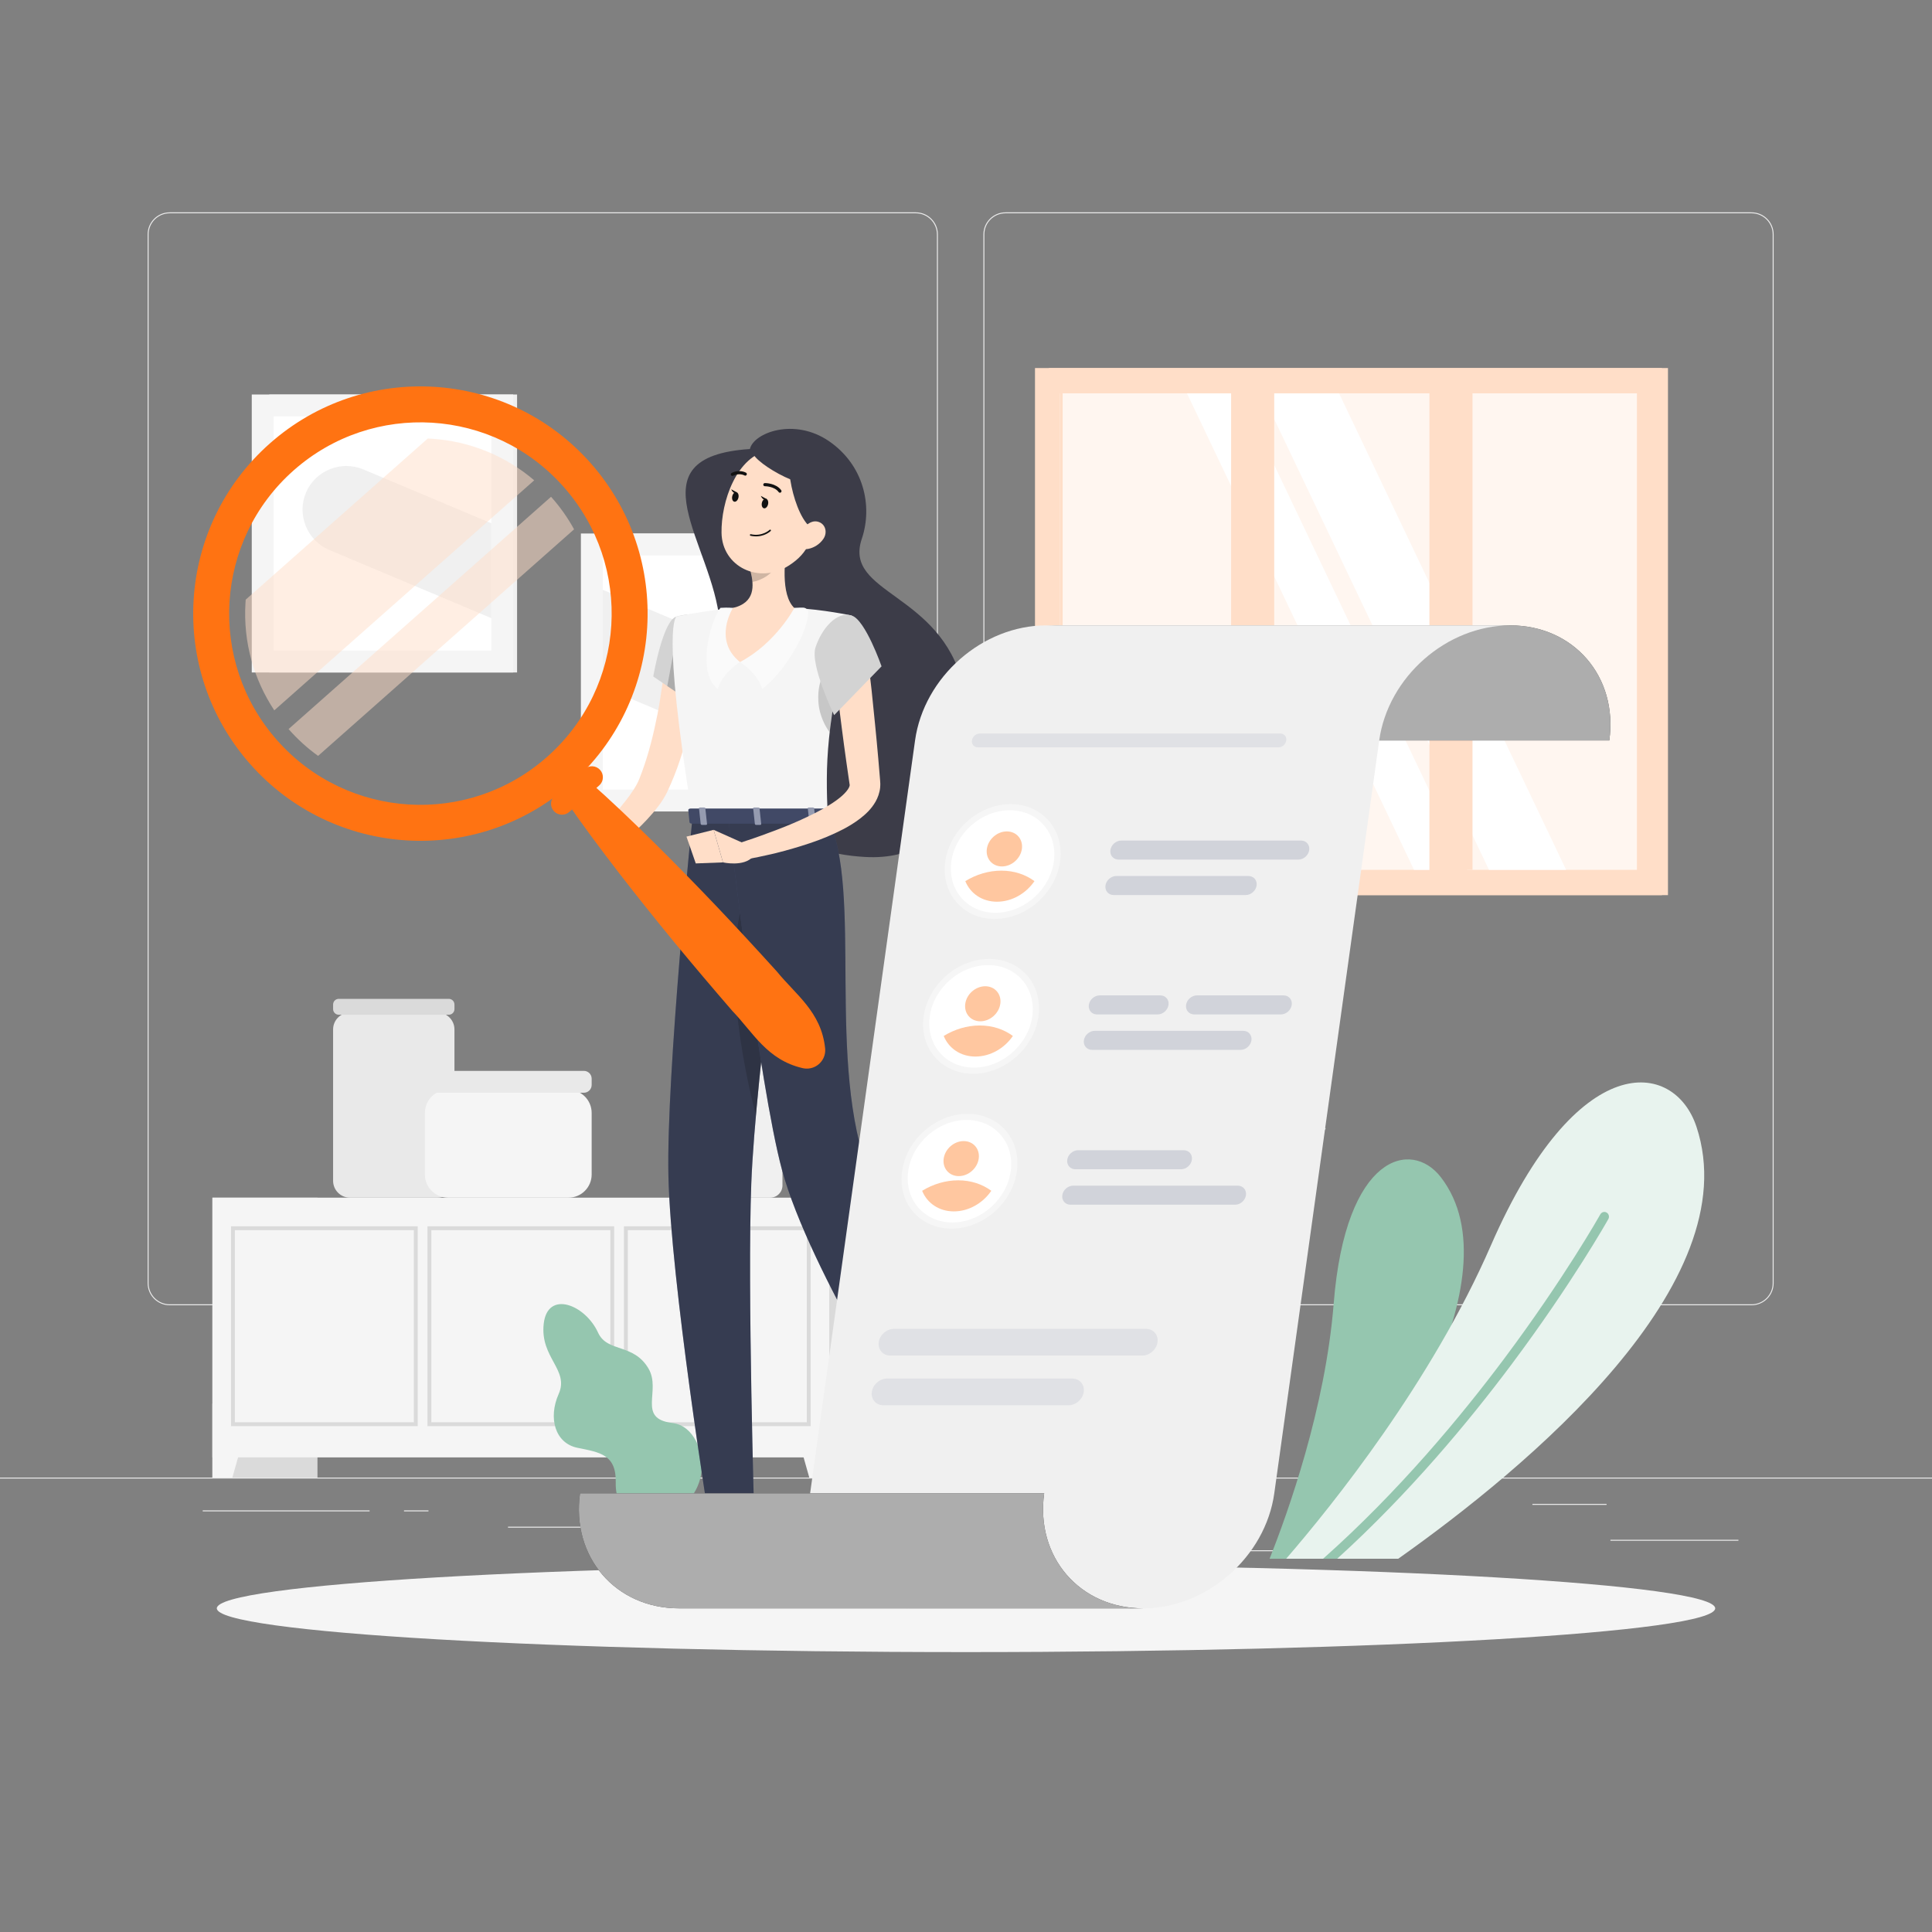 <svg width="160" height="160" viewBox="0 0 160 160" fill="none" xmlns="http://www.w3.org/2000/svg">
<rect x="0" y="0" width="160" height="160" fill="#808080" stroke="none"/>
<path d="M160 122.367H0V122.447H160V122.367Z" fill="#EBEBEB"/>
<path d="M143.968 127.518H133.369V127.598H143.968V127.518Z" fill="#EBEBEB"/>
<path d="M105.99 128.386H103.208V128.466H105.99V128.386Z" fill="#EBEBEB"/>
<path d="M133.049 124.547H126.908V124.627H133.049V124.547Z" fill="#EBEBEB"/>
<path d="M30.609 125.084H16.787V125.164H30.609V125.084Z" fill="#EBEBEB"/>
<path d="M35.485 125.084H33.458V125.164H35.485V125.084Z" fill="#EBEBEB"/>
<path d="M72.047 126.435H42.071V126.515H72.047V126.435Z" fill="#EBEBEB"/>
<path d="M75.844 108.096H14.053C13.046 108.096 12.226 107.276 12.226 106.269V19.411C12.226 18.404 13.046 17.585 14.053 17.585H75.844C76.851 17.585 77.671 18.404 77.671 19.411V106.269C77.671 107.276 76.851 108.096 75.844 108.096ZM14.053 17.665C13.089 17.665 12.306 18.448 12.306 19.412V106.27C12.306 107.233 13.089 108.016 14.053 108.016H75.844C76.807 108.016 77.591 107.233 77.591 106.27V19.411C77.591 18.448 76.807 17.665 75.844 17.665L14.053 17.665Z" fill="#EBEBEB"/>
<path d="M145.059 108.096H83.268C82.261 108.096 81.441 107.276 81.441 106.269V19.411C81.441 18.404 82.261 17.585 83.268 17.585H145.059C146.066 17.585 146.886 18.404 146.886 19.411V106.269C146.886 107.276 146.066 108.096 145.059 108.096ZM83.268 17.665C82.305 17.665 81.521 18.448 81.521 19.412V106.27C81.521 107.233 82.305 108.016 83.268 108.016H145.059C146.022 108.016 146.806 107.233 146.806 106.27V19.411C146.806 18.448 146.022 17.665 145.059 17.665L83.268 17.665Z" fill="#EBEBEB"/>
<path d="M17.591 122.367H26.291L26.291 99.186H17.591L17.591 122.367Z" fill="#DADADA"/>
<path d="M19.244 122.367H17.591V116.241H20.976L19.244 122.367Z" fill="#F5F5F5"/>
<path d="M67.233 122.367H75.933V99.186H67.233V122.367Z" fill="#DADADA"/>
<path d="M17.591 120.695H68.674V99.186H17.591V120.695Z" fill="#F5F5F5"/>
<path d="M67.022 122.367H68.675V116.241H65.29L67.022 122.367Z" fill="#F5F5F5"/>
<path d="M67.136 118.106H51.673V101.556H67.136V118.106ZM51.993 117.786H66.816V101.876H51.993V117.786Z" fill="#DADADA"/>
<path d="M50.864 118.106H35.402V101.556H50.864V118.106ZM35.722 117.786H50.544V101.876H35.722V117.786Z" fill="#DADADA"/>
<path d="M34.593 118.106H19.13V101.556H34.593L34.593 118.106ZM19.45 117.786H34.273V101.876H19.45V117.786Z" fill="#DADADA"/>
<path d="M86.868 74.131H138.134V30.48L86.868 30.48V74.131Z" fill="#FFDEC8"/>
<path d="M85.714 74.131H137.633V30.48L85.714 30.48V74.131Z" fill="#FFDEC8"/>
<path d="M135.562 72.036V32.575L87.785 32.575V72.036H135.562Z" fill="#FFF6F0"/>
<path d="M129.699 72.036L110.896 32.575H104.509L123.312 72.036H129.699Z" fill="white"/>
<path d="M121.502 72.036L102.698 32.575H98.3L117.104 72.036H121.502Z" fill="white"/>
<path d="M105.525 72.036L105.525 32.575H103.055V72.036H105.525Z" fill="#FFDEC8"/>
<path d="M121.947 72.036L121.947 32.575H119.477V72.036H121.947Z" fill="#FFDEC8"/>
<path d="M105.08 73.365L105.08 31.017H101.957L101.957 73.365H105.08Z" fill="#FFDEC8"/>
<path d="M121.502 73.365L121.502 31.017H118.379L118.379 73.365H121.502Z" fill="#FFDEC8"/>
<path d="M88.005 72.036L88.005 32.575H87.785L87.785 72.036H88.005Z" fill="#FFDEC8"/>
<path d="M36.238 99.186H28.983C28.212 99.186 27.586 98.56 27.586 97.789V85.254C27.586 84.482 28.212 83.857 28.983 83.857H36.238C37.01 83.857 37.636 84.482 37.636 85.254V97.789C37.636 98.56 37.01 99.186 36.238 99.186Z" fill="#E9E9E9"/>
<path d="M37.167 84.037H28.055C27.796 84.037 27.586 83.827 27.586 83.568V83.189C27.586 82.93 27.796 82.72 28.055 82.72H37.167C37.426 82.72 37.636 82.93 37.636 83.189V83.568C37.636 83.827 37.426 84.037 37.167 84.037Z" fill="#DADADA"/>
<path d="M63.786 99.186H58.52C57.96 99.186 57.506 98.732 57.506 98.172V89.074C57.506 88.514 57.96 88.06 58.52 88.06H63.786C64.346 88.06 64.8 88.514 64.8 89.074V98.172C64.8 98.732 64.346 99.186 63.786 99.186Z" fill="#F0F0F0"/>
<path d="M64.46 88.191H57.846C57.658 88.191 57.506 88.039 57.506 87.851V87.575C57.506 87.387 57.658 87.235 57.846 87.235H64.46C64.648 87.235 64.8 87.387 64.8 87.575V87.851C64.8 88.039 64.648 88.191 64.46 88.191Z" fill="#E6E6E6"/>
<path d="M47.079 99.186H37.108C36.048 99.186 35.188 98.326 35.188 97.266V92.167C35.188 91.106 36.048 90.247 37.108 90.247H47.079C48.139 90.247 48.999 91.106 48.999 92.167V97.266C48.999 98.326 48.139 99.186 47.079 99.186Z" fill="#F5F5F5"/>
<path d="M48.355 90.496H35.833C35.477 90.496 35.188 90.207 35.188 89.851V89.33C35.188 88.974 35.477 88.685 35.833 88.685H48.355C48.711 88.685 48.999 88.974 48.999 89.33V89.851C48.999 90.207 48.71 90.496 48.355 90.496Z" fill="#E9E9E9"/>
<path d="M90.379 122.367H91.991V95.921H90.379V122.367Z" fill="#E6E6E6"/>
<path d="M84.796 122.367H86.408V95.921H84.796V122.367Z" fill="#F5F5F5"/>
<path d="M22.297 55.691H42.822V32.672H22.297L22.297 55.691Z" fill="#F0F0F0"/>
<path d="M20.85 55.691H42.503V32.672H20.85L20.85 55.691Z" fill="#F5F5F5"/>
<path d="M22.664 34.486V53.877H40.689V34.486H22.664Z" fill="white"/>
<path d="M28.687 38.592C27.267 38.592 25.918 39.425 25.336 40.807C24.564 42.639 25.436 44.773 27.272 45.545L40.69 51.192V43.335L30.079 38.871C29.624 38.681 29.151 38.592 28.687 38.592Z" fill="#F0F0F0"/>
<path d="M49.554 67.201H70.08V44.182H49.554V67.201Z" fill="#F0F0F0"/>
<path d="M48.107 67.201H69.76V44.182H48.107V67.201Z" fill="#F5F5F5"/>
<path d="M49.92 45.995V65.386H67.946V45.995H49.92Z" fill="white"/>
<path d="M60.962 53.493L49.921 48.847V56.889L58.089 60.324C59.969 61.113 62.154 60.222 62.944 58.342C63.733 56.467 62.842 54.282 60.962 53.493Z" fill="#F0F0F0"/>
<path d="M109.508 129.088C114.193 122.852 125.748 105.85 119.333 97.501C116.887 94.318 111.432 95.579 110.45 107.958C109.762 116.636 106.628 125.353 105.141 129.088H109.508Z" fill="#95C6AF"/>
<path d="M107.3 129.088C110.338 123.764 112.447 118.129 113.761 113.988C115.532 108.409 116.286 104.26 116.293 104.219C116.32 104.071 116.225 103.928 116.082 103.901C115.938 103.873 115.8 103.971 115.774 104.119C115.766 104.161 115.018 108.28 113.256 113.826C111.927 118.01 109.783 123.727 106.686 129.087H107.3V129.088Z" fill="#95C6AF"/>
<path d="M140.494 93.312C138.65 87.747 130.615 86.742 123.47 103.141C118.548 114.439 110.383 124.609 106.514 129.088H115.796C126.448 121.552 144.802 106.311 140.494 93.312Z" fill="#E8F3EE"/>
<path d="M133.056 100.421C132.874 100.311 132.639 100.376 132.534 100.564C132.504 100.617 129.55 105.864 124.545 112.551C120.987 117.305 115.801 123.557 109.573 129.088H110.739C116.722 123.663 121.704 117.641 125.158 113.023C130.192 106.296 133.167 101.012 133.195 100.959C133.302 100.771 133.239 100.529 133.056 100.421Z" fill="#95C6AF"/>
<path d="M50.993 122.806C50.977 123.413 51.101 124.002 51.321 124.523H56.765C58.154 123.22 58.56 121.079 57.64 119.339C57.231 118.566 56.61 117.958 55.667 117.843C52.717 117.481 54.789 115.177 53.705 113.336C52.457 111.216 50.292 112.036 49.528 110.361C48.465 108.033 45.344 106.816 45.028 109.629C44.713 112.443 47.16 113.432 46.269 115.436C45.377 117.44 45.973 119.523 47.823 119.901C49.673 120.278 51.055 120.449 50.993 122.806Z" fill="#95C6AF"/>
<path d="M55.984 124.523L48.066 111.851C48.002 111.749 47.871 111.719 47.772 111.785C47.673 111.851 47.644 111.987 47.708 112.089L55.477 124.523H55.984Z" fill="#95C6AF"/>
<path d="M81.461 128.467C96.209 109.033 103.175 94.267 101.641 85.613C101.579 85.268 101.801 84.937 102.135 84.874C102.469 84.81 102.79 85.039 102.851 85.384C103.774 90.589 101.881 97.746 97.226 106.655C93.828 113.158 88.963 120.606 82.739 128.841L81.461 128.467Z" fill="#95C6AF"/>
<path d="M100.734 98.356C100.734 98.356 104.98 101.352 109.792 93.441C109.792 93.441 102.033 90.757 100.734 98.356Z" fill="#E8F3EE"/>
<path d="M98.458 102.567C98.458 102.567 101.593 98.358 94.208 92.959C94.208 92.959 91.18 100.806 98.458 102.567Z" fill="#E8F3EE"/>
<path d="M102.389 89.474C102.389 89.474 106.704 86.585 101.486 78.953C101.486 78.953 96.097 85.309 102.389 89.474Z" fill="#E8F3EE"/>
<path d="M94.132 111.184C94.132 111.184 97.145 115.487 104.266 109.722C104.266 109.722 97.844 104.487 94.132 111.184Z" fill="#E8F3EE"/>
<path d="M91.184 115.112C91.184 115.112 94.976 111.526 88.607 104.89C88.607 104.89 84.311 112.078 91.184 115.112Z" fill="#E8F3EE"/>
<path d="M87.665 120.903C87.665 120.903 90.599 125.264 97.824 119.639C97.824 119.639 91.499 114.28 87.665 120.903Z" fill="#E8F3EE"/>
<path d="M80 136.819C114.266 136.819 142.045 135.197 142.045 133.196C142.045 131.195 114.266 129.573 80 129.573C45.734 129.573 17.956 131.195 17.956 133.196C17.956 135.197 45.734 136.819 80 136.819Z" fill="#F5F5F5"/>
<path d="M62.103 37.186C62.41 35.84 65.77 34.56 68.65 36.533C71.53 38.507 72.293 41.893 71.37 44.624C69.823 49.2 77.892 49.031 79.761 56.747C81.236 62.84 79.868 71.438 71.635 70.97C59.069 70.256 60.154 57.973 59.602 51.52C59.05 45.067 52.196 37.839 62.103 37.186Z" fill="#3C3C48"/>
<path d="M57.951 54.419C57.898 55.353 57.788 56.209 57.666 57.096C57.54 57.975 57.376 58.848 57.185 59.719C56.991 60.589 56.785 61.458 56.51 62.316C56.25 63.176 55.941 64.03 55.577 64.869L55.295 65.496C55.255 65.592 55.179 65.731 55.118 65.848C55.054 65.97 54.985 66.077 54.918 66.191C54.646 66.629 54.346 67.002 54.042 67.359C53.435 68.07 52.786 68.693 52.123 69.287C50.782 70.46 52.486 69.543 51 70.5L49.5 69C48.907 69.602 50.103 68.417 49.5 69C50.099 68.403 50.046 68.372 50.601 67.751C51.159 67.134 51.691 66.5 52.154 65.865C52.384 65.547 52.59 65.223 52.754 64.919C52.79 64.845 52.834 64.768 52.864 64.696C52.895 64.619 52.923 64.569 52.961 64.464L53.176 63.901C53.732 62.388 54.127 60.779 54.449 59.155C54.612 58.342 54.728 57.516 54.851 56.694C54.97 55.877 55.064 55.024 55.136 54.242L57.951 54.419Z" fill="#FFDEC8"/>
<path d="M56.032 51.058C54.895 51.347 54.1 56.025 54.1 56.025L58.447 58.981C58.447 58.981 60.236 53.436 59.361 52.186C58.45 50.885 57.69 50.635 56.032 51.058Z" fill="#D3D3D3"/>
<path opacity="0.2" d="M56.134 52.102L55.261 56.818L57.021 58.011L56.134 52.102Z" fill="#121212"/>
<path d="M62.181 129.793H59.423L59.239 123.406H61.997L62.181 129.793Z" fill="#FFDEC8"/>
<path d="M81.255 121.665L78.702 122.707L75.467 117.129L78.02 116.086L81.255 121.665Z" fill="#FFDEC8"/>
<path d="M78.221 122.325L80.884 120.741C80.981 120.684 81.1 120.704 81.17 120.791L82.726 122.718C82.887 122.918 82.822 123.237 82.596 123.366C81.658 123.902 81.178 124.113 80.006 124.809C79.286 125.237 77.591 126.705 76.596 127.296C75.623 127.875 74.963 126.935 75.324 126.6C76.945 125.096 77.597 123.603 77.911 122.706C77.968 122.544 78.079 122.409 78.221 122.325Z" fill="#121212"/>
<path d="M59.329 129.474H62.428C62.54 129.474 62.632 129.552 62.648 129.662L63.001 132.114C63.037 132.368 62.819 132.609 62.559 132.605C61.478 132.586 60.958 132.523 59.595 132.523C58.757 132.523 57.023 132.61 55.865 132.61C54.733 132.61 54.646 131.465 55.128 131.361C57.289 130.896 58.14 130.255 58.868 129.644C59 129.534 59.164 129.474 59.329 129.474Z" fill="#121212"/>
<g opacity="0.2">
<path d="M59.24 123.408L59.335 126.7H62.094L61.999 123.408H59.24Z" fill="#121212"/>
<path d="M78.022 116.088L75.467 117.131L77.136 120.006L79.691 118.963L78.022 116.088Z" fill="#121212"/>
</g>
<path d="M56.032 51.058C56.032 51.058 54.718 51.52 57.35 67.704C61.794 67.704 66.388 67.704 68.551 67.704C68.363 63.145 68.358 60.334 70.537 50.978C70.537 50.978 68.19 50.467 65.78 50.351C63.895 50.26 62.351 50.2 60.694 50.351C58.509 50.551 56.032 51.058 56.032 51.058Z" fill="#F5F5F5"/>
<path opacity="0.2" d="M69.613 54.682C68.598 54.934 67.661 56.042 67.773 58.08C67.84 59.302 68.4 60.227 68.707 60.646C68.886 59.078 69.187 57.258 69.664 54.928L69.613 54.682Z" fill="#121212"/>
<path d="M61.283 54.827C61.283 54.827 62.739 55.724 63.12 57.058C64.7 55.9 66.848 52.677 66.933 50.749C66.944 50.515 66.745 50.325 66.51 50.321C66.051 50.314 65.781 50.351 65.781 50.351L61.283 54.827Z" fill="#FAFAFA"/>
<path d="M61.283 54.827C61.283 54.827 59.828 55.724 59.446 57.058C57.748 55.813 58.69 51.707 59.663 50.339C60.365 50.293 60.694 50.351 60.694 50.351L61.283 54.827Z" fill="#FAFAFA"/>
<path d="M65.276 44.624C64.956 46.261 64.635 49.259 65.781 50.351C65.781 50.351 64.268 53.254 61.283 54.827C59.014 53.013 60.694 50.351 60.694 50.351C62.519 49.915 62.472 48.561 62.154 47.29L65.276 44.624Z" fill="#FFDEC8"/>
<path opacity="0.2" d="M64.003 45.711L62.155 47.288C62.231 47.59 62.291 47.895 62.312 48.191C63.009 48.09 64.106 47.496 64.255 46.738C64.326 46.379 64.062 45.881 64.003 45.711Z" fill="#121212"/>
<path d="M68.02 41.995C67.263 44.626 66.999 45.755 65.348 46.825C62.864 48.433 59.798 46.929 59.754 44.125C59.714 41.602 60.958 37.724 63.804 37.243C66.609 36.768 68.777 39.364 68.02 41.995Z" fill="#FFDEC8"/>
<path d="M62.339 37.476C62.463 38.365 67.334 41.227 68.259 39.733C69.183 38.24 67.853 37.12 65.781 36.836C63.708 36.551 62.339 37.476 62.339 37.476Z" fill="#3C3C48"/>
<path d="M65.512 37.957C64.914 38.746 66.181 44.415 67.996 43.882C69.812 43.349 69.727 41.534 68.466 39.86C67.205 38.185 65.512 37.957 65.512 37.957Z" fill="#3C3C48"/>
<path d="M57.35 67.704C57.35 67.704 55.174 88.95 55.355 97.361C55.543 106.11 58.749 126.063 58.749 126.063H62.478C62.478 126.063 61.888 106.621 62.218 98.029C62.577 88.662 65.553 67.704 65.553 67.704H57.35Z" fill="#4E587C"/>
<path opacity="0.4" d="M57.35 67.704C57.35 67.704 55.174 88.95 55.355 97.361C55.543 106.11 58.749 126.063 58.749 126.063H62.478C62.478 126.063 61.888 106.621 62.218 98.029C62.577 88.662 65.553 67.704 65.553 67.704H57.35Z" fill="#121212"/>
<path d="M62.801 126.196H58.425L58.105 124.8L63.005 124.63L62.801 126.196Z" fill="#121212"/>
<path opacity="0.2" d="M62.181 72.99C59.43 78.525 61.629 88.622 62.602 92.378C63.1 86.736 63.942 79.84 64.597 74.776C64.18 71.911 63.45 70.439 62.181 72.99Z" fill="#121212"/>
<path d="M60.308 67.704C60.308 67.704 62.845 89.792 64.761 96.883C67.037 105.302 76.278 119.667 76.278 119.667L79.76 118.245C79.76 118.245 73.792 101.89 72.053 97.455C68.341 87.989 71.518 73.882 68.552 67.704H60.308Z" fill="#4E587C"/>
<path opacity="0.4" d="M60.308 67.704C60.308 67.704 62.845 89.792 64.761 96.883C67.037 105.302 76.278 119.667 76.278 119.667L79.76 118.245C79.76 118.245 73.792 101.89 72.053 97.455C68.341 87.989 71.518 73.882 68.552 67.704H60.308Z" fill="#121212"/>
<path d="M80.236 118.264L75.916 120.027L74.901 118.857L79.889 116.553L80.236 118.264Z" fill="#121212"/>
<path d="M22.345 36.726C14.563 43.612 13.839 55.506 20.727 63.287C27.613 71.068 39.505 71.794 47.286 64.907C55.067 58.02 55.794 46.127 48.908 38.346C42.021 30.564 30.126 29.839 22.345 36.726ZM45.313 62.677C38.763 68.474 28.753 67.863 22.956 61.314C17.158 54.763 17.768 44.752 24.318 38.956C30.87 33.157 40.88 33.768 46.678 40.32C52.475 46.869 51.864 56.879 45.313 62.677Z" fill="#FF7312"/>
<g opacity="0.5">
<path d="M35.699 36.329C35.607 36.323 35.518 36.318 35.426 36.315L20.348 49.659C20.34 49.75 20.334 49.842 20.329 49.934C20.13 53.205 21.033 56.29 22.715 58.829L44.241 39.778C41.928 37.8 38.973 36.528 35.699 36.329Z" fill="#FFDEC8"/>
<path d="M45.635 41.141L23.898 60.378C24.624 61.207 25.443 61.953 26.343 62.6L47.543 43.837C47.011 42.865 46.37 41.961 45.635 41.141Z" fill="#FFDEC8"/>
</g>
<path d="M49.622 65.049L47.145 67.241C46.769 67.574 46.194 67.539 45.861 67.163C45.528 66.786 45.563 66.211 45.939 65.878L48.416 63.686C48.792 63.353 49.367 63.389 49.7 63.765C50.033 64.141 49.998 64.716 49.622 65.049Z" fill="#FF7312"/>
<path d="M48.709 64.641C50.576 66.284 52.362 67.999 54.123 69.735C55.883 71.473 57.608 73.241 59.311 75.028C61.012 76.818 62.685 78.632 64.342 80.461C65.897 82.38 68.016 83.799 68.333 86.814C68.421 87.651 67.813 88.401 66.976 88.489C66.806 88.507 66.633 88.494 66.475 88.459C63.521 87.778 62.37 85.501 60.654 83.725C59.04 81.858 57.443 79.977 55.873 78.071C54.305 76.163 52.76 74.236 51.249 72.278C49.74 70.319 48.255 68.338 46.851 66.286C46.461 65.716 46.608 64.938 47.178 64.548C47.659 64.219 48.29 64.273 48.709 64.641Z" fill="#FF7312"/>
<path d="M63.609 41.758C63.561 41.975 63.407 42.126 63.265 42.094C63.123 42.062 63.047 41.861 63.095 41.644C63.143 41.426 63.298 41.276 63.44 41.308C63.581 41.339 63.657 41.541 63.609 41.758Z" fill="#121212"/>
<path d="M61.154 41.212C61.106 41.429 60.952 41.58 60.81 41.548C60.668 41.516 60.592 41.315 60.641 41.098C60.689 40.88 60.843 40.73 60.985 40.762C61.127 40.793 61.203 40.995 61.154 41.212Z" fill="#121212"/>
<path d="M61.045 40.788L60.557 40.521C60.557 40.521 60.734 40.988 61.045 40.788Z" fill="#121212"/>
<path d="M61.824 41.772C61.824 41.772 61.248 42.625 60.742 42.985C60.969 43.317 61.484 43.303 61.484 43.303L61.824 41.772Z" fill="#FFDEC8"/>
<path d="M62.48 44.416C62.376 44.41 62.268 44.395 62.154 44.369C62.119 44.362 62.097 44.327 62.105 44.292C62.112 44.256 62.148 44.232 62.183 44.242C63.136 44.452 63.729 43.887 63.735 43.881C63.761 43.856 63.802 43.856 63.827 43.882C63.852 43.908 63.852 43.949 63.826 43.974C63.803 43.997 63.307 44.471 62.48 44.416Z" fill="#121212"/>
<path d="M68.195 44.619C67.88 45.092 67.377 45.375 66.919 45.459C66.229 45.586 65.947 44.954 66.191 44.336C66.411 43.78 67.036 43.043 67.703 43.196C68.36 43.347 68.554 44.079 68.195 44.619Z" fill="#FFDEC8"/>
<path d="M64.631 40.799C64.579 40.816 64.519 40.798 64.485 40.751C64.13 40.263 63.352 40.268 63.344 40.268C63.272 40.269 63.212 40.211 63.211 40.139C63.21 40.067 63.267 40.008 63.34 40.007C63.377 40.006 64.262 40.001 64.697 40.598C64.739 40.656 64.726 40.738 64.668 40.78C64.657 40.788 64.644 40.795 64.631 40.799Z" fill="#121212"/>
<path d="M60.644 39.414C60.599 39.411 60.557 39.386 60.536 39.343C60.503 39.279 60.529 39.2 60.593 39.167C61.237 38.84 61.764 39.135 61.785 39.148C61.848 39.184 61.869 39.264 61.833 39.326C61.797 39.389 61.718 39.41 61.655 39.374C61.634 39.363 61.223 39.14 60.711 39.401C60.69 39.411 60.666 39.416 60.644 39.414Z" fill="#121212"/>
<path d="M77.163 123.371C77.152 123.37 77.141 123.368 77.13 123.366C77.007 123.341 76.916 123.259 76.859 123.123C76.817 123.02 76.845 122.944 76.877 122.899C77.079 122.61 78.076 122.647 78.188 122.652C78.216 122.653 78.237 122.67 78.246 122.694C78.256 122.718 78.25 122.746 78.231 122.764C77.975 123.011 77.504 123.411 77.163 123.371ZM78.024 122.778C77.626 122.775 77.091 122.821 76.985 122.973C76.971 122.992 76.959 123.021 76.98 123.072C77.02 123.167 77.078 123.222 77.156 123.238C77.343 123.279 77.66 123.106 78.024 122.778Z" fill="#4E587C"/>
<path d="M78.085 122.776C77.745 122.737 77.139 122.503 77.044 122.234C77.024 122.176 77.01 122.065 77.14 121.965C77.223 121.901 77.318 121.879 77.423 121.899C77.816 121.974 78.225 122.654 78.242 122.684C78.254 122.704 78.254 122.728 78.243 122.749C78.232 122.769 78.211 122.782 78.187 122.782C78.157 122.783 78.123 122.781 78.085 122.776ZM77.378 122.024C77.32 122.017 77.268 122.032 77.22 122.068C77.153 122.12 77.157 122.161 77.168 122.191C77.231 122.373 77.729 122.597 78.061 122.644C77.913 122.424 77.632 122.072 77.398 122.027C77.391 122.026 77.385 122.025 77.378 122.024Z" fill="#4E587C"/>
<path d="M58.293 129.956C58.019 129.956 57.766 129.914 57.624 129.786C57.534 129.705 57.495 129.599 57.506 129.468C57.514 129.391 57.552 129.33 57.617 129.295C57.956 129.109 59.055 129.671 59.179 129.736C59.203 129.749 59.217 129.775 59.213 129.803C59.209 129.83 59.189 129.853 59.161 129.858C58.927 129.904 58.597 129.956 58.293 129.956ZM57.802 129.385C57.751 129.385 57.71 129.393 57.68 129.409C57.653 129.424 57.64 129.446 57.637 129.48C57.629 129.568 57.653 129.636 57.712 129.689C57.879 129.839 58.333 129.866 58.944 129.764C58.566 129.583 58.063 129.385 57.802 129.385Z" fill="#4E587C"/>
<path d="M59.149 129.859C59.14 129.859 59.131 129.857 59.122 129.853C58.794 129.705 58.143 129.11 58.194 128.797C58.206 128.723 58.258 128.631 58.44 128.613C58.572 128.599 58.695 128.637 58.802 128.726C59.148 129.014 59.212 129.757 59.214 129.788C59.216 129.812 59.206 129.834 59.187 129.847C59.176 129.855 59.162 129.859 59.149 129.859ZM58.492 128.741C58.479 128.741 58.466 128.741 58.453 128.743C58.333 128.755 58.325 128.803 58.323 128.818C58.292 129.006 58.734 129.474 59.069 129.677C59.036 129.461 58.945 129.015 58.717 128.826C58.649 128.769 58.575 128.741 58.492 128.741Z" fill="#4E587C"/>
<path d="M63.5 41.333L63.011 41.067C63.011 41.067 63.188 41.534 63.5 41.333Z" fill="#121212"/>
<path d="M68.719 67.047L69.005 68.049C69.044 68.127 68.952 68.207 68.823 68.207H57.294C57.193 68.207 57.109 68.157 57.103 68.094L57.002 67.091C56.995 67.022 57.083 66.963 57.193 66.963H68.536C68.62 66.963 68.693 66.997 68.719 67.047Z" fill="#4E587C"/>
<path opacity="0.2" d="M68.719 67.047L69.005 68.049C69.044 68.127 68.952 68.207 68.823 68.207H57.294C57.193 68.207 57.109 68.157 57.103 68.094L57.002 67.091C56.995 67.022 57.083 66.963 57.193 66.963H68.536C68.62 66.963 68.693 66.997 68.719 67.047Z" fill="#121212"/>
<path d="M67.159 68.315H67.462C67.523 68.315 67.569 68.284 67.565 68.246L67.422 66.943C67.418 66.905 67.365 66.874 67.305 66.874H67.001C66.941 66.874 66.894 66.905 66.899 66.943L67.041 68.246C67.045 68.284 67.098 68.315 67.159 68.315Z" fill="#4E587C"/>
<path opacity="0.4" d="M67.159 68.315H67.462C67.523 68.315 67.569 68.284 67.565 68.246L67.422 66.943C67.418 66.905 67.365 66.874 67.305 66.874H67.001C66.941 66.874 66.894 66.905 66.899 66.943L67.041 68.246C67.045 68.284 67.098 68.315 67.159 68.315Z" fill="white"/>
<path d="M58.148 68.315H58.452C58.512 68.315 58.558 68.284 58.554 68.246L58.412 66.943C58.408 66.905 58.355 66.874 58.294 66.874H57.99C57.93 66.874 57.884 66.905 57.888 66.943L58.03 68.246C58.035 68.284 58.088 68.315 58.148 68.315Z" fill="#4E587C"/>
<path opacity="0.4" d="M58.148 68.315H58.452C58.512 68.315 58.558 68.284 58.554 68.246L58.412 66.943C58.408 66.905 58.355 66.874 58.294 66.874H57.99C57.93 66.874 57.884 66.905 57.888 66.943L58.03 68.246C58.035 68.284 58.088 68.315 58.148 68.315Z" fill="white"/>
<path d="M62.635 68.315H62.938C62.999 68.315 63.045 68.284 63.041 68.246L62.898 66.943C62.894 66.905 62.841 66.874 62.781 66.874H62.477C62.417 66.874 62.371 66.905 62.375 66.943L62.517 68.246C62.521 68.284 62.574 68.315 62.635 68.315Z" fill="#4E587C"/>
<path opacity="0.4" d="M62.635 68.315H62.938C62.999 68.315 63.045 68.284 63.041 68.246L62.898 66.943C62.894 66.905 62.841 66.874 62.781 66.874H62.477C62.417 66.874 62.371 66.905 62.375 66.943L62.517 68.246C62.521 68.284 62.574 68.315 62.635 68.315Z" fill="white"/>
<path d="M61.82 69.94L59.1 68.724L59.876 71.42C59.876 71.42 61.602 71.812 62.354 70.946L61.82 69.94Z" fill="#FFDEC8"/>
<path d="M71.843 54.3C71.969 55.246 72.067 56.194 72.18 57.141L72.469 59.987C72.57 60.934 72.647 61.886 72.736 62.835L72.856 64.26L72.886 64.617C72.889 64.653 72.9 64.802 72.903 64.903C72.906 65.013 72.896 65.124 72.889 65.234C72.842 65.674 72.692 66.068 72.51 66.39C72.137 67.035 71.674 67.441 71.227 67.793C70.775 68.138 70.318 68.415 69.858 68.659C68.934 69.138 68.009 69.516 67.071 69.829C66.134 70.144 65.194 70.412 64.25 70.651C63.298 70.873 62.362 71.082 61.385 71.232L61.074 69.87C61.954 69.582 62.856 69.282 63.728 68.947C64.608 68.627 65.475 68.282 66.315 67.901C67.151 67.517 67.975 67.12 68.708 66.653C69.076 66.425 69.421 66.18 69.711 65.926C69.999 65.676 70.229 65.398 70.316 65.203C70.361 65.107 70.37 65.042 70.369 65.005C70.364 64.996 70.367 64.988 70.364 64.98C70.358 64.962 70.365 64.992 70.353 64.909L70.301 64.555L70.097 63.138C69.969 62.192 69.829 61.248 69.714 60.301L69.354 57.462C69.25 56.514 69.13 55.567 69.04 54.617L71.843 54.3Z" fill="#FFDEC8"/>
<path d="M70.537 50.978C71.659 51.319 73.007 55.183 73.007 55.183L69.08 59.227C69.08 59.227 67.065 55.071 67.536 53.62C68.028 52.109 69.256 50.589 70.537 50.978Z" fill="#D3D3D3"/>
<path d="M56.85 69.284L57.621 71.505L59.875 71.42L59.1 68.724L56.85 69.284Z" fill="#FFDEC8"/>
<path d="M94.837 61.32C95.57 56.057 91.899 51.792 86.637 51.792H96.165H125.076C130.338 51.792 134.01 56.057 133.276 61.32H94.837Z" fill="#121212"/>
<path opacity="0.7" d="M94.837 61.32C95.57 56.057 91.899 51.792 86.637 51.792H96.165H125.076C130.338 51.792 134.01 56.057 133.276 61.32H94.837Z" fill="#F0F0F0"/>
<path d="M86.637 51.792H115.548H125.076C119.814 51.792 114.953 56.057 114.22 61.32L105.531 123.668C104.797 128.93 99.937 133.196 94.675 133.196H75.292C70.029 133.196 66.358 128.93 67.091 123.668L75.781 61.32C76.514 56.057 81.374 51.792 86.637 51.792Z" fill="#F0F0F0"/>
<path d="M86.474 123.668C85.741 128.93 89.412 133.196 94.674 133.196H85.146H56.235C50.973 133.196 47.301 128.93 48.035 123.668H86.474Z" fill="#121212"/>
<path opacity="0.7" d="M86.474 123.668C85.741 128.93 89.412 133.196 94.674 133.196H85.146H56.235C50.973 133.196 47.301 128.93 48.035 123.668H86.474Z" fill="#F0F0F0"/>
<path opacity="0.4" d="M92.637 71.188H107.526C107.959 71.188 108.363 70.833 108.424 70.399C108.484 69.966 108.179 69.611 107.745 69.611H92.856C92.423 69.611 92.019 69.966 91.958 70.399C91.898 70.833 92.203 71.188 92.637 71.188Z" fill="#A3A7BA"/>
<path opacity="0.4" d="M92.228 74.123H103.169C103.602 74.123 104.006 73.768 104.067 73.334C104.127 72.9 103.822 72.546 103.388 72.546H92.448C92.014 72.546 91.61 72.9 91.55 73.334C91.489 73.768 91.794 74.123 92.228 74.123Z" fill="#A3A7BA"/>
<path opacity="0.4" d="M86.06 74.593C88.119 72.672 88.434 69.664 86.763 67.873C85.092 66.081 82.069 66.186 80.01 68.106C77.951 70.027 77.637 73.035 79.307 74.827C80.978 76.618 84.001 76.513 86.06 74.593Z" fill="white"/>
<path d="M78.787 71.348C78.684 72.081 78.774 72.77 79.018 73.37C79.549 74.693 80.826 75.593 82.44 75.593C84.054 75.593 85.582 74.693 86.482 73.37C86.893 72.77 87.175 72.081 87.277 71.348C87.604 69.003 85.968 67.103 83.624 67.103C81.278 67.103 79.113 69.003 78.787 71.348Z" fill="white"/>
<path opacity="0.4" d="M79.942 72.971C80.35 73.986 81.33 74.676 82.568 74.676C83.806 74.676 84.978 73.986 85.669 72.971C84.925 72.423 83.986 72.103 82.927 72.103C81.868 72.103 80.839 72.423 79.942 72.971Z" fill="#FF7312"/>
<path opacity="0.4" d="M81.726 70.305C81.614 71.106 82.174 71.755 82.975 71.755C83.776 71.755 84.516 71.106 84.628 70.305C84.74 69.503 84.18 68.854 83.379 68.854C82.578 68.854 81.838 69.503 81.726 70.305Z" fill="#FF7312"/>
<path opacity="0.4" d="M90.85 84.011H95.873C96.306 84.011 96.711 83.656 96.771 83.222C96.832 82.789 96.526 82.434 96.093 82.434H91.07C90.636 82.434 90.232 82.789 90.172 83.222C90.111 83.656 90.416 84.011 90.85 84.011Z" fill="#A3A7BA"/>
<path opacity="0.4" d="M98.903 84.011H106.078C106.512 84.011 106.916 83.656 106.976 83.222C107.037 82.789 106.732 82.434 106.298 82.434H99.123C98.69 82.434 98.285 82.789 98.225 83.222C98.164 83.656 98.47 84.011 98.903 84.011Z" fill="#A3A7BA"/>
<path opacity="0.4" d="M90.441 86.945H102.74C103.174 86.945 103.578 86.591 103.639 86.157C103.699 85.723 103.394 85.368 102.96 85.368H90.661C90.227 85.368 89.823 85.723 89.762 86.157C89.702 86.591 90.008 86.945 90.441 86.945Z" fill="#A3A7BA"/>
<path opacity="0.4" d="M84.273 87.415C86.332 85.494 86.647 82.485 84.976 80.694C83.305 78.903 80.282 79.008 78.223 80.928C76.164 82.848 75.85 85.857 77.52 87.648C79.191 89.44 82.214 89.335 84.273 87.415Z" fill="white"/>
<path d="M76.999 84.171C76.897 84.904 76.987 85.593 77.231 86.193C77.762 87.516 79.04 88.416 80.653 88.416C82.267 88.416 83.795 87.516 84.695 86.193C85.106 85.593 85.388 84.904 85.49 84.171C85.817 81.826 84.181 79.926 81.837 79.926C79.491 79.926 77.326 81.826 76.999 84.171Z" fill="white"/>
<path opacity="0.4" d="M78.155 85.793C78.563 86.808 79.542 87.499 80.78 87.499C82.019 87.499 83.191 86.808 83.882 85.793C83.138 85.245 82.198 84.926 81.139 84.926C80.08 84.926 79.051 85.246 78.155 85.793Z" fill="#FF7312"/>
<path opacity="0.4" d="M79.939 83.128C79.828 83.929 80.387 84.579 81.188 84.579C81.989 84.579 82.73 83.929 82.841 83.128C82.953 82.326 82.394 81.677 81.593 81.677C80.791 81.677 80.051 82.326 79.939 83.128Z" fill="#FF7312"/>
<path opacity="0.4" d="M89.063 96.834H97.808C98.242 96.834 98.646 96.479 98.707 96.045C98.767 95.612 98.462 95.257 98.028 95.257H89.283C88.849 95.257 88.445 95.612 88.385 96.045C88.324 96.479 88.629 96.834 89.063 96.834Z" fill="#A3A7BA"/>
<path opacity="0.4" d="M88.654 99.769H102.287C102.721 99.769 103.125 99.414 103.185 98.98C103.246 98.546 102.941 98.192 102.507 98.192H88.874C88.44 98.192 88.036 98.546 87.975 98.98C87.915 99.414 88.22 99.769 88.654 99.769Z" fill="#A3A7BA"/>
<path opacity="0.2" d="M73.725 112.262H94.602C95.21 112.262 95.777 111.764 95.862 111.156C95.947 110.548 95.518 110.051 94.91 110.051H74.033C73.425 110.051 72.858 110.548 72.773 111.156C72.689 111.764 73.117 112.262 73.725 112.262Z" fill="#A3A7BA"/>
<path opacity="0.2" d="M73.151 116.377H88.492C89.1 116.377 89.667 115.88 89.752 115.272C89.836 114.664 89.408 114.166 88.8 114.166H73.459C72.851 114.166 72.284 114.664 72.2 115.272C72.115 115.88 72.543 116.377 73.151 116.377Z" fill="#A3A7BA"/>
<path opacity="0.2" d="M80.983 61.892H105.874C106.188 61.892 106.482 61.634 106.525 61.32C106.569 61.005 106.348 60.748 106.033 60.748H81.142C80.828 60.748 80.535 61.005 80.491 61.32C80.447 61.634 80.668 61.892 80.983 61.892Z" fill="#A3A7BA"/>
<path opacity="0.4" d="M82.486 100.239C84.545 98.319 84.859 95.31 83.189 93.519C81.518 91.728 78.495 91.833 76.436 93.753C74.377 95.673 74.062 98.682 75.733 100.473C77.404 102.264 80.427 102.16 82.486 100.239Z" fill="white"/>
<path d="M75.212 96.994C75.11 97.727 75.2 98.416 75.443 99.016C75.975 100.339 77.252 101.239 78.866 101.239C80.48 101.239 82.007 100.339 82.908 99.016C83.319 98.416 83.6 97.727 83.703 96.994C84.029 94.649 82.394 92.749 80.049 92.749C77.704 92.749 75.539 94.649 75.212 96.994Z" fill="white"/>
<path opacity="0.4" d="M76.368 98.616C76.776 99.631 77.756 100.322 78.994 100.322C80.233 100.322 81.404 99.631 82.095 98.616C81.352 98.068 80.412 97.749 79.353 97.749C78.293 97.749 77.264 98.068 76.368 98.616Z" fill="#FF7312"/>
<path opacity="0.4" d="M78.152 95.951C78.04 96.752 78.599 97.401 79.4 97.401C80.202 97.401 80.942 96.752 81.054 95.951C81.165 95.149 80.606 94.5 79.805 94.5C79.004 94.5 78.264 95.149 78.152 95.951Z" fill="#FF7312"/>
</svg>
